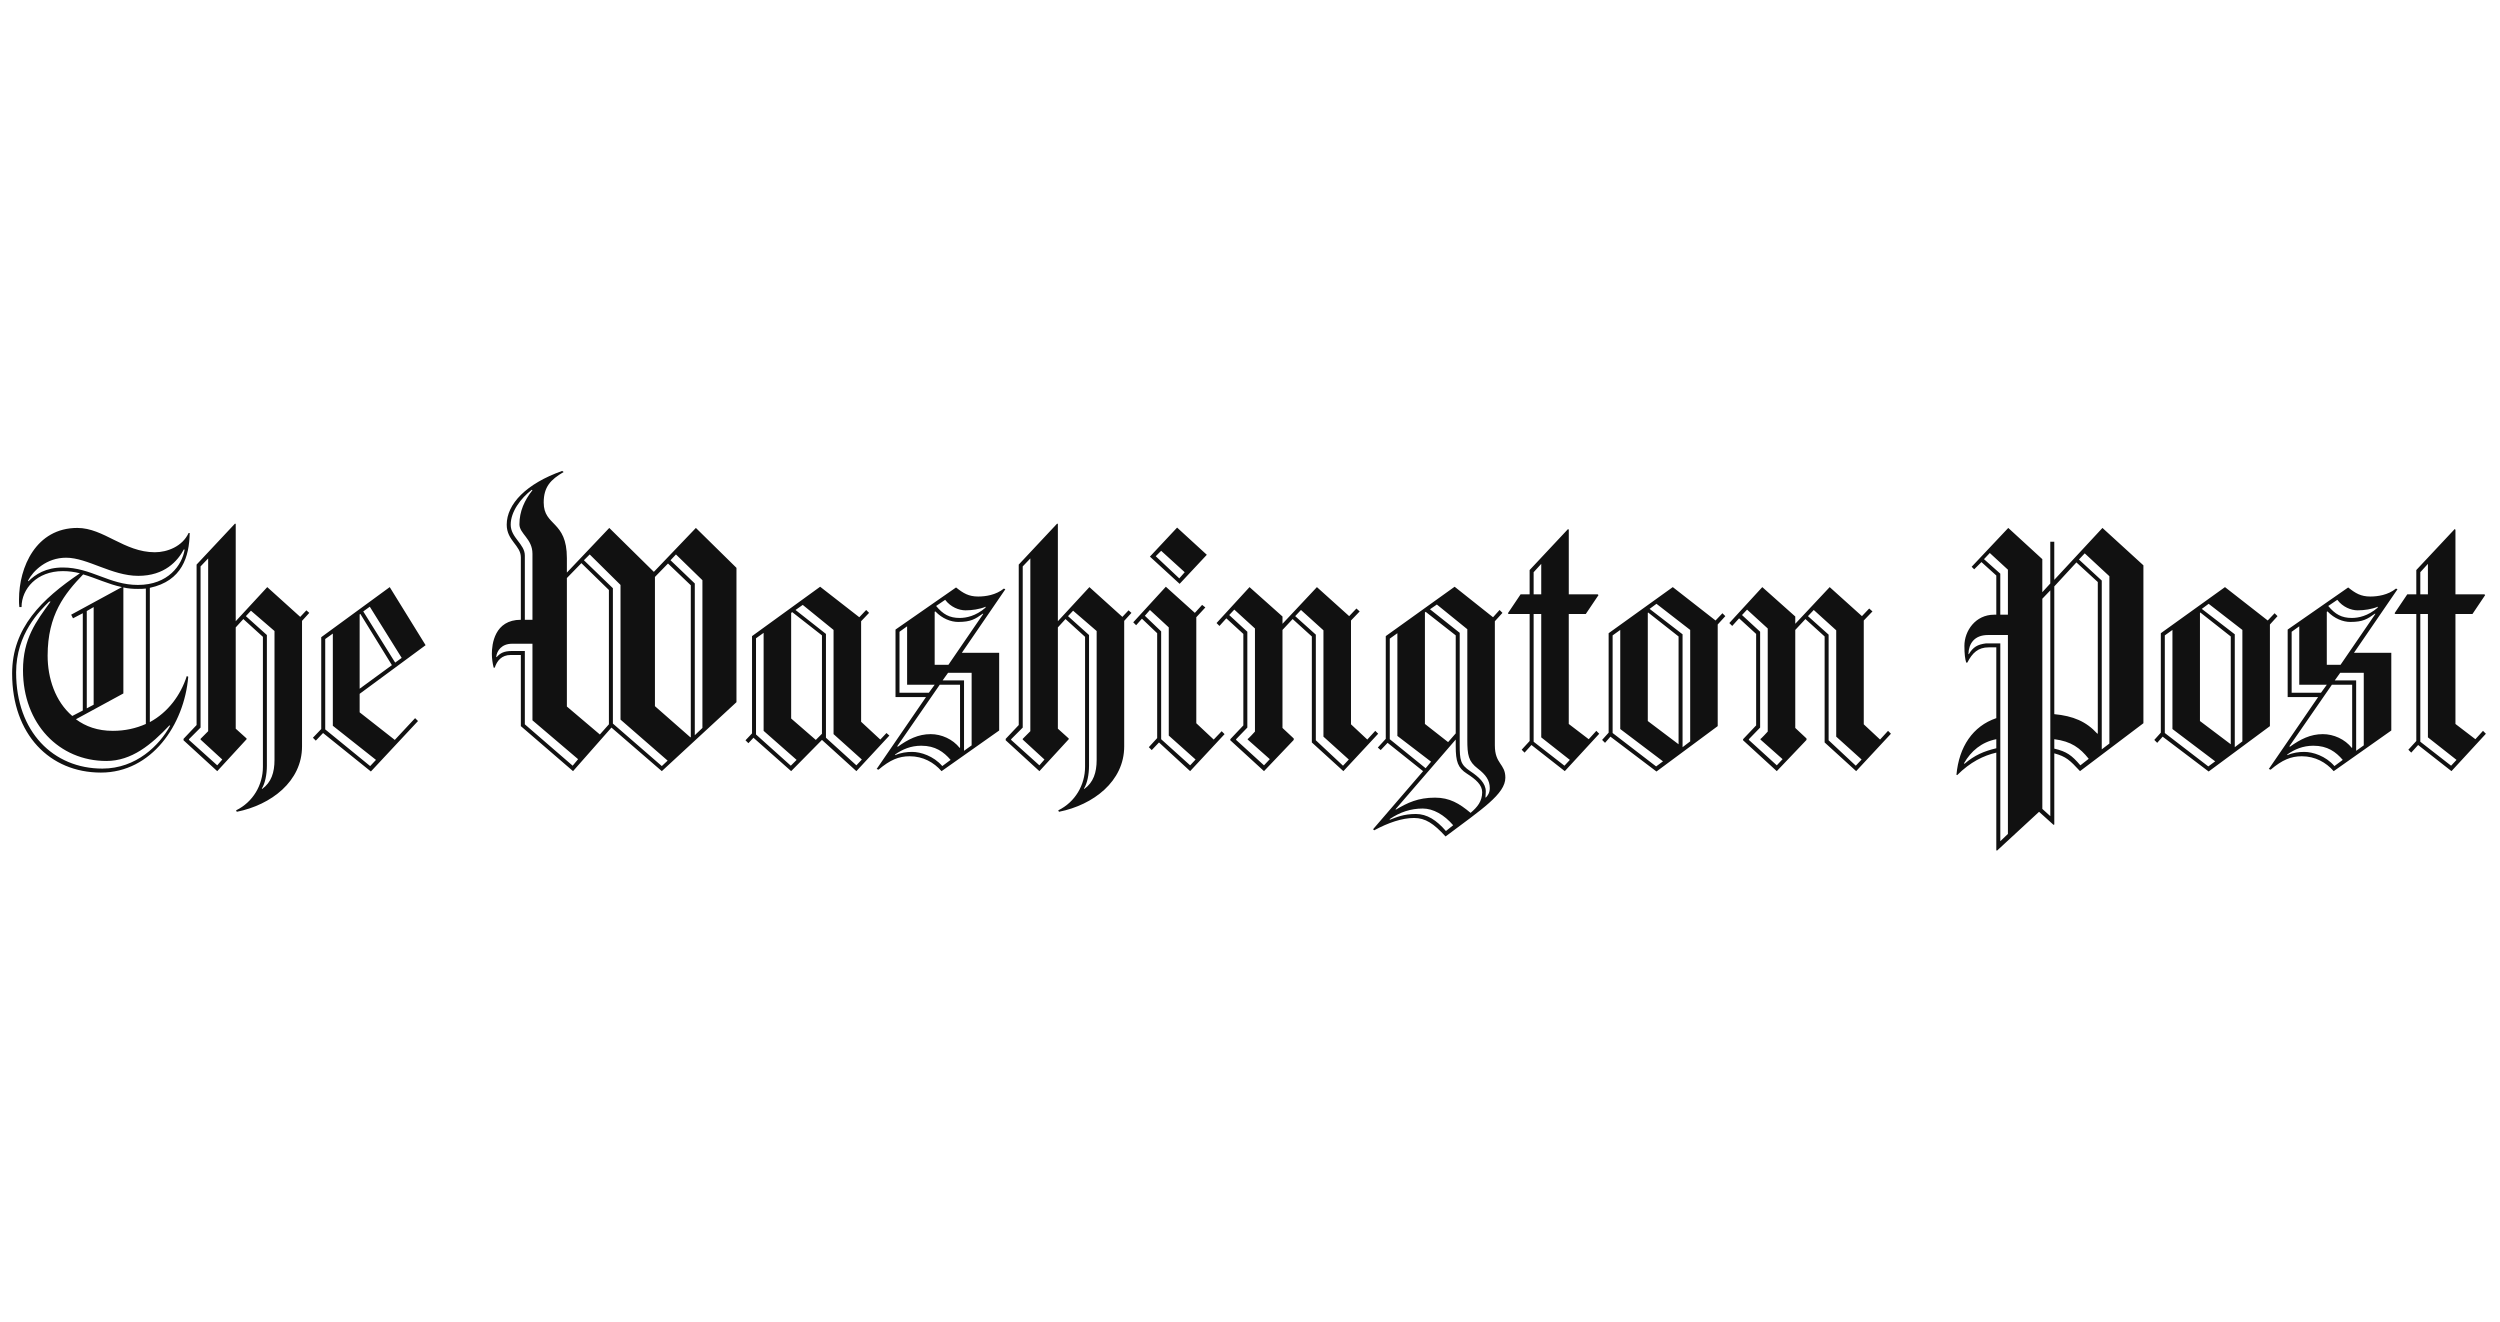 <svg width="121" height="64" viewBox="0 0 121 64" fill="none" xmlns="http://www.w3.org/2000/svg">
<g clip-path="url(#clip0_751_544)">
<g clip-path="url(#clip1_751_544)">
<path d="M7.252 28.451V34.951C8.129 34.477 8.743 33.651 9.041 32.72L9.111 32.756C8.918 35.075 7.339 37.393 4.884 37.393C2.411 37.393 0.587 35.549 0.587 32.597C0.587 30.384 2.025 28.995 3.867 27.748C3.598 27.677 3.321 27.642 3.042 27.642C1.779 27.642 1.043 28.503 1.043 29.382H0.937C0.92 29.259 0.92 29.136 0.92 29.013C0.92 27.45 1.744 25.552 3.744 25.552C5.024 25.552 6.006 26.729 7.497 26.729C8.093 26.729 8.83 26.448 9.128 25.798H9.181C9.163 26.94 8.813 28.117 7.252 28.451ZM8.199 35.11C7.322 36.041 6.375 36.831 5.147 36.831C2.867 36.831 1.113 35.039 1.113 32.439C1.113 30.911 1.745 30.085 2.446 29.119H2.376C1.937 29.558 0.78 30.665 0.78 32.544C0.78 35.426 2.586 37.2 4.954 37.2C6.603 37.2 7.725 36.059 8.234 35.127L8.199 35.11ZM8.9 26.589C8.602 27.151 7.971 27.871 6.691 27.871C5.41 27.871 4.235 26.993 3.2 26.993C2.253 26.993 1.604 27.625 1.358 28.099L1.376 28.135C1.709 27.801 2.218 27.467 3.042 27.467C4.41 27.467 5.287 28.311 6.673 28.311C8.146 28.311 8.813 27.344 8.935 26.607L8.9 26.589ZM4.024 27.801C3.13 28.732 2.305 29.751 2.305 31.736C2.305 32.825 2.674 33.95 3.498 34.653L4.007 34.389V29.68L3.533 29.926L3.445 29.751L5.901 28.415C5.235 28.275 4.638 27.976 4.024 27.801V27.801ZM7.059 28.486C6.936 28.503 6.813 28.503 6.673 28.503C6.427 28.503 6.2 28.486 5.971 28.433V33.563L3.674 34.812C4.147 35.163 4.726 35.373 5.463 35.373C6.059 35.373 6.585 35.25 7.059 35.04V28.486ZM4.533 29.382L4.2 29.575V34.284L4.533 34.108V29.382ZM14.618 30.05V36.129C14.618 37.815 13.127 38.957 11.461 39.291L11.426 39.221C12.251 38.816 12.725 37.991 12.725 37.112V30.823L11.777 29.962L11.409 30.366V35.268L11.935 35.742V35.778L10.514 37.324L8.883 35.83V35.76L9.515 35.092V27.326L11.374 25.342L11.409 25.359V30.067L12.935 28.416L14.531 29.857L14.829 29.54L14.969 29.664L14.618 30.05ZM9.707 35.795V35.76L10.075 35.39V27.028L9.707 27.414V35.215L9.146 35.777V35.812L10.514 37.042L10.759 36.761L9.707 35.795ZM13.286 30.541L12.146 29.558L11.9 29.821L12.917 30.735V37.06C12.917 37.482 12.83 37.92 12.672 38.167L12.69 38.184C13.128 37.868 13.286 37.393 13.286 36.779L13.286 30.541ZM17.407 33.581V34.477L19.108 35.812L20.091 34.758L20.231 34.898L17.951 37.34L15.636 35.478L15.285 35.847L15.145 35.707L15.548 35.285V30.84L18.863 28.416L20.599 31.227L17.407 33.581ZM16.109 35.127V30.665L15.741 30.928V35.303L17.916 37.078L18.197 36.779L16.109 35.127ZM17.442 29.716L17.407 29.734V33.335L18.968 32.193L17.442 29.716ZM17.898 29.364L17.582 29.593L19.126 32.07L19.442 31.842L17.898 29.364ZM32.032 37.323L29.594 35.215L27.735 37.323L25.209 35.144V31.701H24.718C24.28 31.701 24.052 31.982 23.946 32.316H23.894C23.838 32.098 23.808 31.874 23.806 31.648C23.806 31.192 23.929 29.997 25.209 29.997V26.975C25.209 26.395 24.525 26.167 24.525 25.394C24.525 24.393 25.472 23.409 27.209 22.793L27.279 22.846C26.648 23.215 26.315 23.567 26.315 24.322C26.315 25.482 27.437 25.183 27.437 27.01V27.713L29.489 25.552L31.647 27.678L33.681 25.552L35.645 27.484V33.985L32.032 37.323ZM25.771 34.864V31.157H24.788C24.28 31.157 24.052 31.49 24.017 31.789L24.034 31.807C24.21 31.613 24.385 31.508 24.788 31.508H25.402V35.057L27.717 37.06L27.98 36.744L25.771 34.864ZM25.771 26.799C25.771 26.079 25.14 25.833 25.14 25.377C25.14 24.744 25.385 24.217 25.771 23.725L25.736 23.707C25.209 24.112 24.718 24.762 24.718 25.394C24.718 26.027 25.402 26.325 25.402 26.888V29.997H25.771V26.799ZM29.471 28.556L28.139 27.256L27.437 27.977V34.196L29.033 35.549L29.471 35.057V28.556ZM30.033 34.829V28.311L28.542 26.835L28.261 27.116L29.664 28.469V35.022L32.032 37.078L32.313 36.814L30.033 34.829ZM33.435 28.328L32.331 27.274L31.699 27.924V34.179L33.418 35.689L33.435 35.672V28.328V28.328ZM33.997 28.082L32.716 26.835L32.453 27.116L33.628 28.24V35.584L33.997 35.233V28.082V28.082ZM41.449 37.323L39.783 35.812L38.292 37.323L36.468 35.707L36.222 35.97L36.082 35.83L36.398 35.496V30.788L39.695 28.398L41.59 29.874L41.923 29.523L42.063 29.663L41.678 30.067V34.934L42.607 35.795L42.905 35.478L43.045 35.602L41.449 37.323ZM36.959 35.373V30.63L36.591 30.893V35.549L38.275 37.06L38.556 36.779L36.959 35.373L36.959 35.373ZM39.783 30.753L38.345 29.628L38.292 29.663V34.776L39.485 35.812L39.783 35.514V30.752L39.783 30.753ZM40.344 35.531V30.489L38.853 29.277L38.503 29.523L39.976 30.682V35.707L41.449 37.042L41.713 36.761L40.344 35.531ZM46.553 31.596H48.36V35.356L45.571 37.324C45.203 36.902 44.676 36.603 44.028 36.603C43.501 36.603 43.08 36.779 42.519 37.253L42.431 37.218L44.817 33.739H43.343V30.471L46.273 28.433C46.623 28.714 46.886 28.872 47.343 28.872C47.694 28.872 48.202 28.802 48.588 28.486L48.658 28.521L46.553 31.596ZM44.589 36.093C44.08 36.093 43.677 36.269 43.326 36.515V36.55C43.607 36.427 43.887 36.392 44.151 36.392C44.554 36.392 45.185 36.586 45.606 37.078L46.01 36.779C45.676 36.392 45.273 36.093 44.589 36.093ZM46.465 33.142H45.483L43.431 36.111L43.449 36.146C43.957 35.777 44.448 35.532 45.045 35.532C45.571 35.532 46.115 35.778 46.448 36.199L46.466 36.181L46.465 33.142ZM43.904 33.142V30.313L43.536 30.577V33.528H44.957L45.238 33.142H43.905L43.904 33.142ZM47.571 29.698C47.202 29.962 46.992 30.102 46.378 30.102C46.027 30.102 45.606 29.945 45.273 29.593L45.238 29.611V32.175H45.904L47.588 29.716L47.57 29.698L47.571 29.698ZM46.729 29.54C46.413 29.54 46.01 29.382 45.746 29.031L45.308 29.329C45.641 29.733 45.957 29.909 46.448 29.909C46.763 29.909 47.22 29.821 47.693 29.417L47.711 29.364C47.413 29.488 47.044 29.54 46.729 29.54ZM47.027 32.562H45.887L45.623 32.931H46.659V36.339L47.027 36.076V32.562L47.027 32.562ZM54.411 30.05V36.129C54.411 37.815 52.92 38.957 51.254 39.291L51.219 39.221C52.043 38.816 52.517 37.991 52.517 37.112V30.823L51.57 29.962L51.201 30.366V35.268L51.727 35.742V35.778L50.307 37.324L48.676 35.83V35.76L49.307 35.092V27.326L51.166 25.342L51.201 25.359V30.067L52.727 28.416L54.323 29.857L54.621 29.54L54.762 29.664L54.411 30.05H54.411ZM49.5 35.795V35.76L49.868 35.39V27.028L49.5 27.414V35.215L48.939 35.777V35.812L50.306 37.042L50.552 36.761L49.5 35.795ZM53.078 30.541L51.938 29.558L51.692 29.821L52.709 30.735V37.06C52.709 37.482 52.622 37.92 52.464 38.167L52.482 38.184C52.92 37.868 53.078 37.393 53.078 36.779L53.078 30.541ZM57.603 37.323L56.095 35.935L55.744 36.304L55.603 36.163L56.007 35.724V30.647L55.27 29.945L54.989 30.261L54.849 30.12L56.427 28.398L57.831 29.663L58.182 29.277L58.339 29.4L57.901 29.874V35.005L58.743 35.795L59.129 35.391L59.269 35.532L57.603 37.323ZM56.568 35.602V30.366L55.656 29.523L55.411 29.804L56.2 30.559V35.778L57.603 37.042L57.866 36.761L56.568 35.602ZM57.094 28.258L55.656 26.94L56.972 25.535L58.41 26.852L57.094 28.258V28.258ZM56.2 26.659L55.937 26.922L57.077 27.994L57.34 27.695L56.2 26.659ZM65.019 37.323L63.493 35.935V30.805L62.564 29.962L62.072 30.489V35.233L62.617 35.742V35.812L61.178 37.323L59.547 35.83V35.777L60.178 35.11V30.682L59.354 29.927L59.021 30.296L58.881 30.155L60.477 28.416L62.073 29.839V30.191L63.739 28.416L65.3 29.821L65.651 29.452L65.808 29.593L65.388 30.032V35.057L66.177 35.794L66.563 35.373L66.703 35.513L65.019 37.323ZM60.389 35.795V35.76C60.389 35.795 60.74 35.408 60.74 35.408V30.418L59.74 29.505L59.494 29.768L60.371 30.576V35.214L59.828 35.777V35.812L61.178 37.042L61.459 36.743L60.389 35.795ZM64.055 35.654V30.507L62.967 29.523L62.687 29.821L63.686 30.717V35.83L65.002 37.06L65.282 36.761L64.055 35.654ZM69.965 40.485C69.387 39.853 68.983 39.59 68.44 39.59C67.861 39.59 67.194 39.818 66.51 40.187L66.458 40.134L68.878 37.324L67.159 35.953L66.826 36.304L66.686 36.181L67.071 35.76V30.788L70.404 28.398L72.263 29.875L72.579 29.523L72.719 29.664L72.351 30.068V36.077C72.351 36.99 72.859 36.955 72.859 37.64C72.859 38.43 71.719 39.168 69.965 40.485ZM67.633 35.619V30.647L67.265 30.911V35.778L69.001 37.183L69.264 36.866L67.633 35.619ZM68.861 39.133C68.282 39.133 67.755 39.308 67.265 39.642V39.678C67.58 39.555 67.931 39.397 68.527 39.397C69.071 39.397 69.527 39.695 69.983 40.222L70.334 39.941C69.895 39.432 69.369 39.133 68.861 39.133V39.133ZM71 37.446C70.562 37.165 70.457 36.866 70.457 36.111V35.794L67.545 39.167L67.563 39.185C68.124 38.852 68.633 38.606 69.457 38.606C70.159 38.606 70.632 38.886 71.176 39.343C71.509 39.062 71.737 38.781 71.737 38.342C71.737 37.991 71.439 37.727 71 37.446ZM70.457 30.752L69.001 29.611L68.966 29.646V35.039L70.088 35.918L70.457 35.496V30.753V30.752ZM71.527 37.2C71.07 36.849 71.018 36.55 71.018 35.795V30.454L69.544 29.259L69.211 29.488L70.65 30.629V36.041C70.65 36.796 70.685 37.007 71.158 37.323C71.579 37.604 71.912 37.903 71.912 38.307C71.912 38.412 71.895 38.588 71.895 38.588L71.912 38.606C72 38.517 72.105 38.377 72.105 38.149C72.105 37.762 71.912 37.499 71.527 37.2ZM75.736 37.323L74.122 36.058L73.789 36.427L73.649 36.286L74.035 35.865V29.716H73.017L72.982 29.681L73.596 28.767H74.034V27.59L75.894 25.605L75.929 25.64V28.767H77.332L77.367 28.803L76.753 29.716H75.928V35.04L76.894 35.778L77.262 35.373L77.402 35.514L75.736 37.323ZM74.596 27.291L74.228 27.695V28.767H74.596V27.291ZM74.596 35.689V29.716H74.228V35.9L75.719 37.06L75.981 36.779L74.596 35.689ZM83.137 30.225V35.144L80.173 37.341L77.945 35.654L77.683 35.953L77.542 35.812L77.858 35.461V30.647L80.963 28.416L83.032 30.032L83.365 29.681L83.506 29.821L83.137 30.225ZM78.42 35.285V30.489L78.051 30.753V35.478L80.156 37.095L80.489 36.849L78.42 35.285ZM81.243 30.805L79.77 29.645L79.753 29.663V34.898L81.243 36.023V30.805ZM81.805 30.489L80.173 29.224L79.841 29.47L81.436 30.7V36.164L81.805 35.883V30.489ZM89.838 37.323L88.312 35.935V30.805L87.382 29.962L86.891 30.489V35.233L87.435 35.742V35.812L85.996 37.323L84.365 35.83V35.777L84.997 35.11V30.682L84.172 29.927L83.839 30.296L83.699 30.155L85.295 28.416L86.891 29.839V30.191L88.557 28.416L90.118 29.821L90.469 29.452L90.627 29.593L90.206 30.032V35.057L90.995 35.794L91.381 35.373L91.521 35.513L89.838 37.323ZM85.207 35.795V35.76C85.207 35.795 85.558 35.408 85.558 35.408V30.418L84.558 29.505L84.313 29.768L85.19 30.576V35.214L84.646 35.777V35.812L85.997 37.042L86.277 36.743L85.207 35.795ZM88.873 35.654V30.507L87.786 29.523L87.505 29.821L88.505 30.717V35.83L89.82 37.06L90.101 36.761L88.873 35.654H88.873ZM100.673 37.323C100.182 36.796 100.007 36.62 99.428 36.462V39.906L99.392 39.923L98.691 39.291L96.656 41.17L96.621 41.153V36.427C96.007 36.568 95.358 36.884 94.727 37.516L94.692 37.499C94.815 36.146 95.481 35.145 96.621 34.758V31.332H96.252C95.744 31.332 95.463 31.596 95.218 32.07H95.165C95.113 31.912 95.077 31.666 95.077 31.262C95.077 30.524 95.621 29.751 96.516 29.751H96.621V27.854L95.902 27.204L95.551 27.555L95.428 27.432L97.2 25.552L98.848 27.063V28.662L99.234 28.24V26.22H99.427V28.064L101.759 25.552L103.741 27.362V35.004L100.673 37.323ZM96.621 35.777C95.903 35.917 95.394 36.357 95.061 36.937L95.078 36.972C95.569 36.55 96.025 36.357 96.621 36.216V35.777ZM97.183 30.735H96.218C95.552 30.735 95.289 31.157 95.271 31.649L95.289 31.666C95.499 31.315 95.709 31.192 96.13 31.139H96.815V40.714L97.183 40.363V30.735ZM97.183 27.573L96.306 26.765L96.025 27.063L96.814 27.766V29.751H97.183V27.572V27.573ZM99.235 28.574L98.849 28.978V39.151L99.235 39.502V28.574ZM101.533 28.17L100.498 27.221L99.428 28.381V34.565C100.34 34.653 100.971 34.916 101.515 35.514L101.533 35.496V28.17ZM99.428 35.777V36.234C100.024 36.374 100.27 36.55 100.69 37.042L101.094 36.726C100.673 36.199 100.252 35.883 99.428 35.777ZM102.094 27.889L100.901 26.782L100.62 27.081L101.725 28.099V36.269L102.094 35.988V27.889ZM109.864 30.226V35.145L106.899 37.341L104.672 35.654L104.409 35.953L104.268 35.812L104.584 35.461V30.647L107.689 28.416L109.758 30.032L110.091 29.681L110.232 29.821L109.864 30.226ZM105.146 35.285V30.489L104.777 30.753V35.478L106.882 37.095L107.215 36.849L105.146 35.285ZM107.969 30.805L106.496 29.645L106.478 29.663V34.898L107.969 36.023V30.805ZM108.531 30.489L106.899 29.224L106.567 29.47L108.163 30.7V36.164L108.531 35.883V30.489ZM113.932 31.596H115.739V35.356L112.951 37.324C112.582 36.902 112.056 36.603 111.407 36.603C110.881 36.603 110.46 36.779 109.899 37.253L109.811 37.218L112.196 33.739H110.723V30.471L113.652 28.433C114.003 28.714 114.266 28.872 114.722 28.872C115.073 28.872 115.581 28.802 115.967 28.486L116.038 28.521L113.932 31.596ZM111.968 36.093C111.46 36.093 111.056 36.269 110.706 36.515V36.55C110.986 36.427 111.267 36.392 111.53 36.392C111.934 36.392 112.565 36.586 112.986 37.078L113.389 36.779C113.056 36.392 112.653 36.093 111.968 36.093ZM113.845 33.142H112.863L110.811 36.111L110.828 36.146C111.337 35.777 111.828 35.532 112.425 35.532C112.951 35.532 113.494 35.778 113.828 36.199L113.845 36.181V33.142ZM111.284 33.142V30.313L110.916 30.577V33.528H112.336L112.617 33.142L111.284 33.142ZM114.95 29.698C114.582 29.962 114.371 30.102 113.757 30.102C113.406 30.102 112.985 29.945 112.652 29.593L112.617 29.611V32.175H113.283L114.967 29.716L114.95 29.698V29.698ZM114.108 29.54C113.792 29.54 113.389 29.382 113.126 29.031L112.687 29.329C113.021 29.733 113.337 29.909 113.828 29.909C114.144 29.909 114.599 29.821 115.073 29.417L115.09 29.364C114.792 29.488 114.424 29.54 114.108 29.54ZM114.406 32.562H113.267L113.003 32.931H114.038V36.339L114.406 36.076V32.562ZM118.651 37.323L117.037 36.058L116.704 36.427L116.564 36.286L116.949 35.865V29.716H115.932L115.897 29.681L116.511 28.767H116.949V27.59L118.809 25.605L118.844 25.64V28.767H120.247L120.282 28.803L119.668 29.716H118.844V35.04L119.809 35.778L120.177 35.373L120.317 35.514L118.651 37.323ZM117.511 27.291L117.143 27.695V28.767H117.511V27.291H117.511ZM117.511 35.689V29.716H117.143V35.9L118.633 37.06L118.896 36.779L117.511 35.689H117.511Z" fill="#111111"/>
</g>
</g>
<defs>
<clipPath id="clip0_751_544">
<rect width="120" height="64" fill="white" transform="translate(0.375)"/>
</clipPath>
<clipPath id="clip1_751_544">
<rect width="120" height="18.462" fill="white" transform="translate(0.375 22.769)"/>
</clipPath>
</defs>
</svg>
